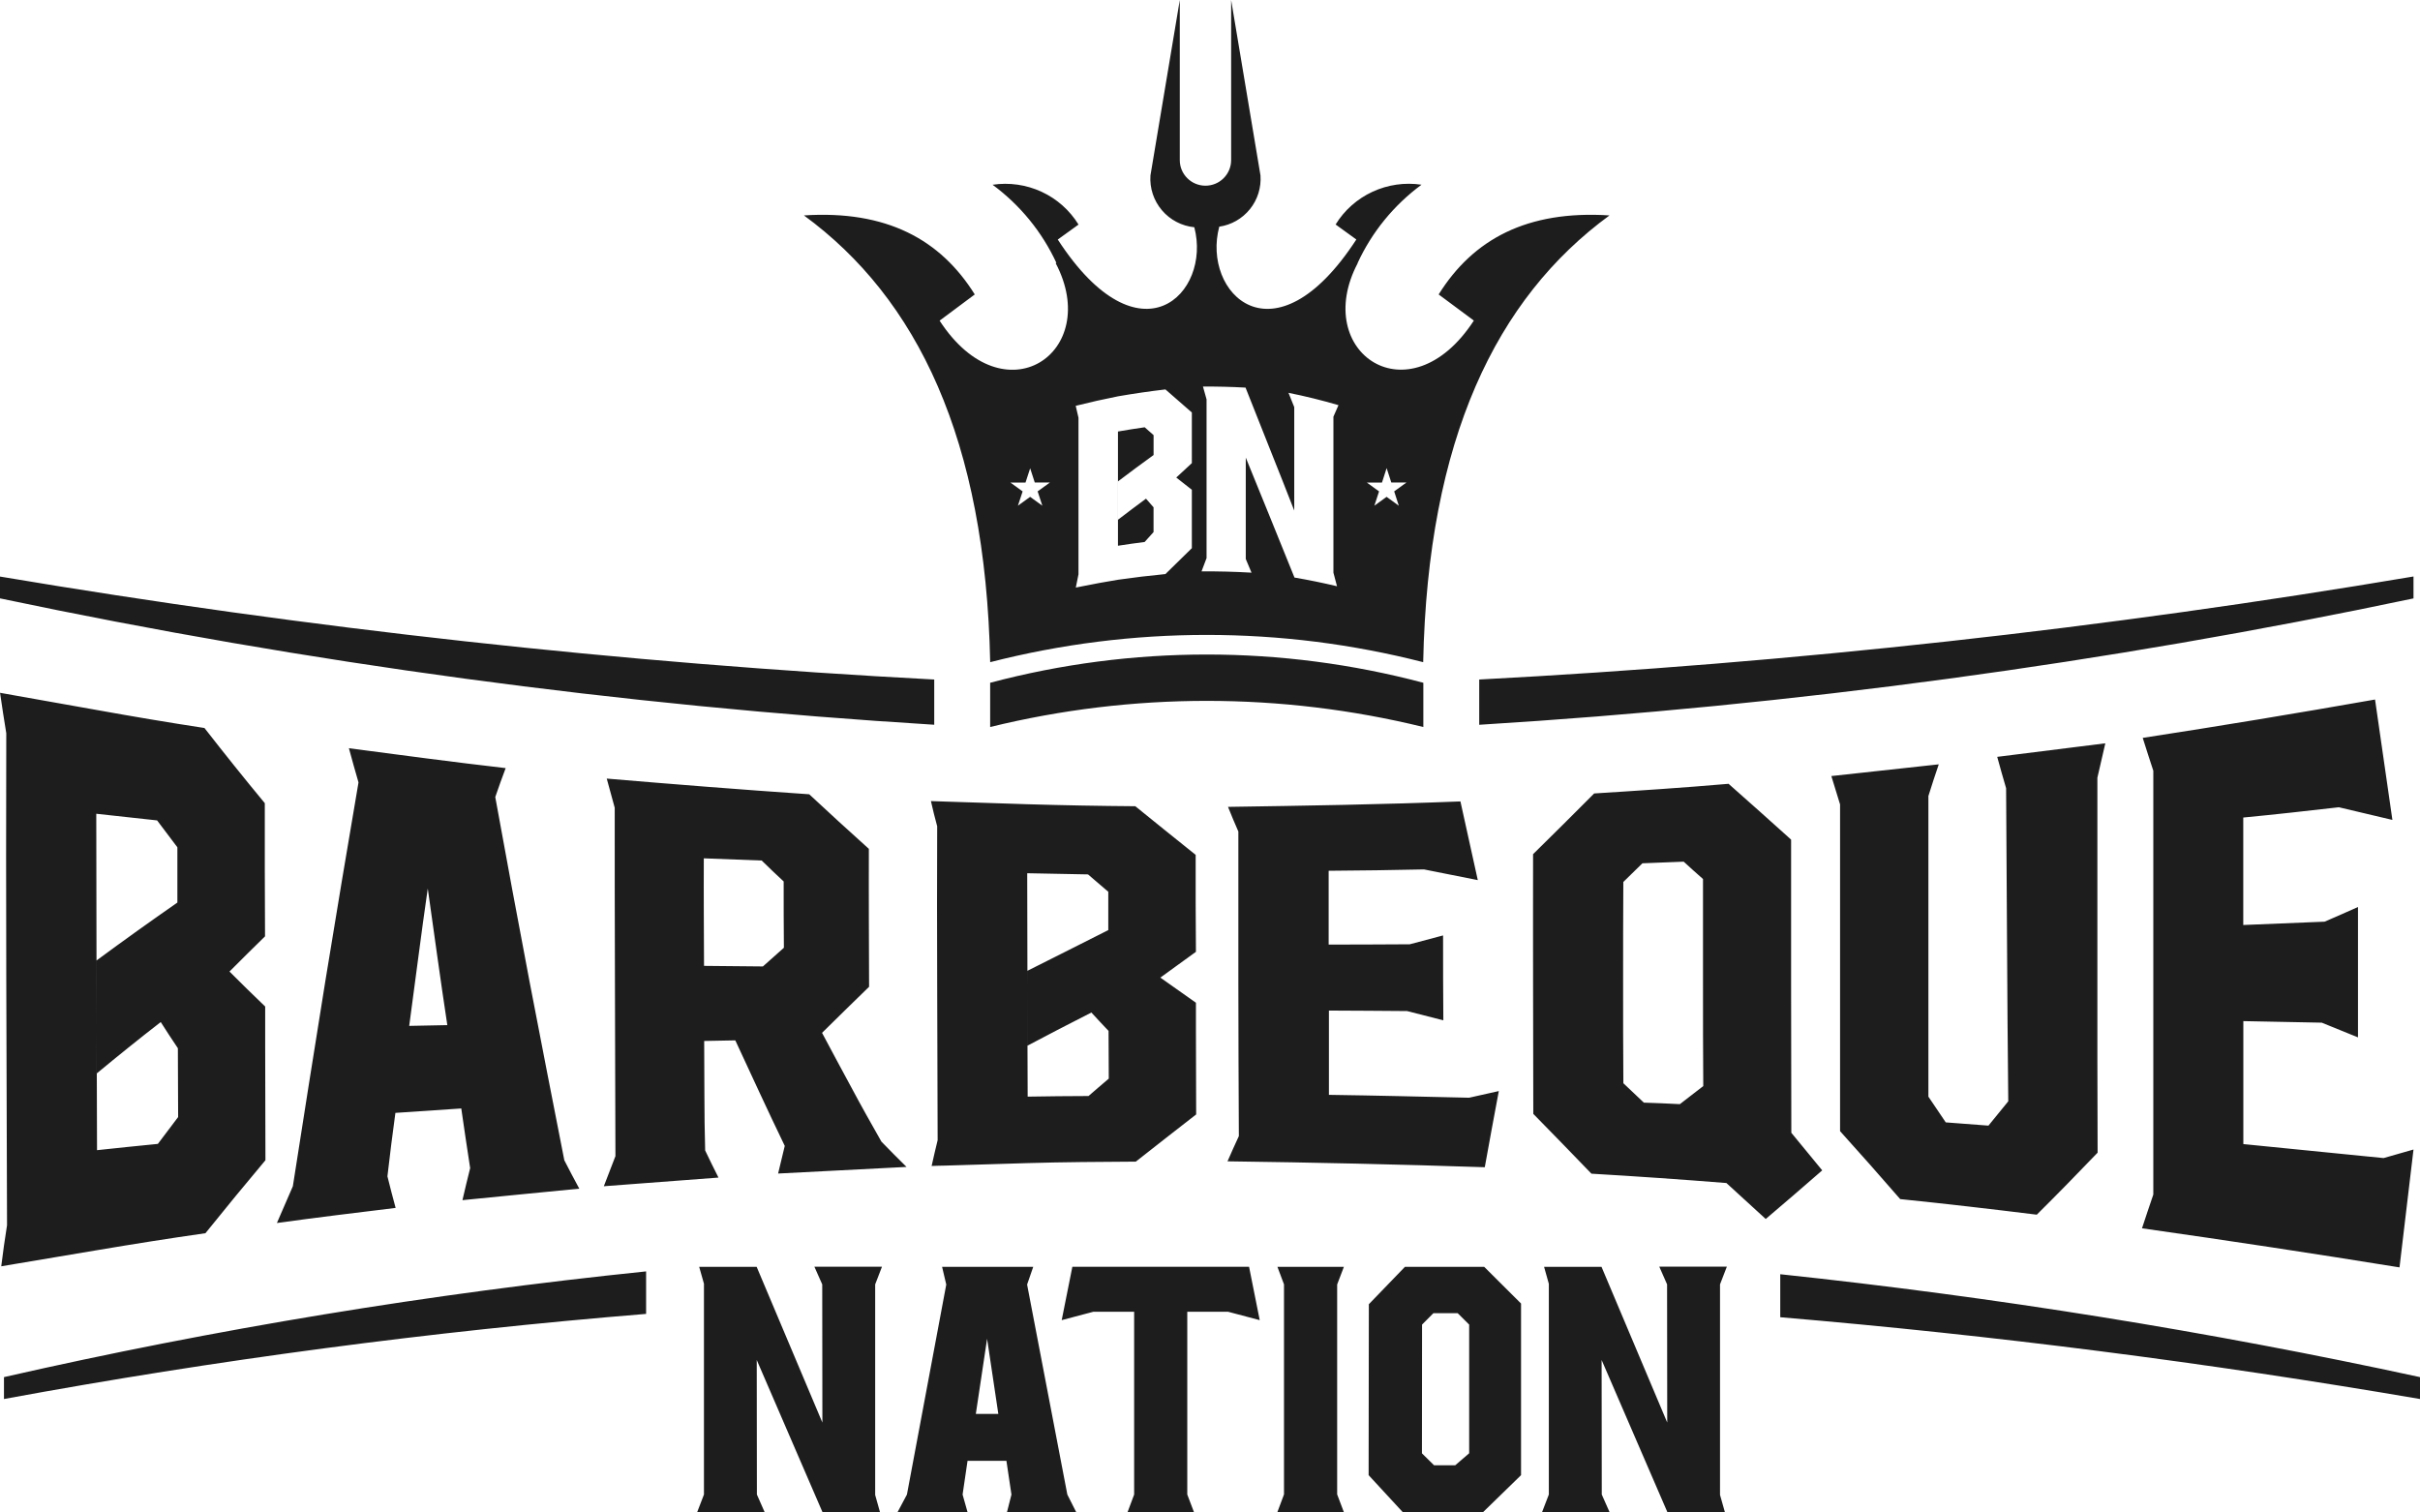 <svg width="64" height="40" viewBox="0 0 64 40" fill="none" xmlns="http://www.w3.org/2000/svg">
<path fill-rule="evenodd" clip-rule="evenodd" d="M18.619 33.957L18.491 33.504H20.011L21.749 37.622L21.745 33.968L21.538 33.501H23.325L23.145 33.968V39.536L23.272 39.989H21.751L20.013 35.967L20.017 39.525L20.223 39.993H18.437L18.617 39.525V33.957H18.619ZM32.245 5.995C31.775 7.741 33.683 9.693 35.87 6.334L35.322 5.937C35.554 5.559 35.894 5.258 36.298 5.071C36.703 4.884 37.153 4.819 37.594 4.885C36.864 5.423 36.282 6.136 35.903 6.958H35.907C34.666 9.317 37.271 11.1 38.978 8.478L38.047 7.787C38.957 6.329 40.386 5.556 42.565 5.697C39.567 7.89 37.761 11.618 37.638 17.512C33.882 16.551 29.943 16.551 26.187 17.512C26.064 11.618 24.258 7.891 21.261 5.697C23.44 5.556 24.868 6.329 25.779 7.787L24.849 8.48C26.554 11.103 29.162 9.32 27.919 6.96L27.937 6.951C27.558 6.133 26.978 5.423 26.25 4.886C26.691 4.82 27.142 4.885 27.546 5.072C27.95 5.259 28.29 5.561 28.523 5.939L27.974 6.335C30.149 9.681 32.046 7.753 31.585 6.01C31.251 5.976 30.943 5.815 30.727 5.559C30.51 5.303 30.402 4.974 30.425 4.641L31.201 0.001V4.235C31.201 4.415 31.272 4.586 31.4 4.713C31.527 4.84 31.7 4.911 31.88 4.911C32.06 4.911 32.233 4.84 32.36 4.713C32.487 4.586 32.559 4.415 32.559 4.235V0L33.335 4.639C33.358 4.961 33.259 5.28 33.056 5.531C32.853 5.783 32.563 5.949 32.242 5.995H32.245ZM27.244 12.384L27.121 12.762H26.721L27.045 12.996L26.92 13.374L27.243 13.14L27.566 13.374L27.442 12.995L27.766 12.761H27.366L27.243 12.382L27.244 12.384ZM36.67 12.384L36.548 12.762H36.148L36.471 12.996L36.347 13.374L36.67 13.14L36.993 13.374L36.871 12.995L37.195 12.761H36.795L36.672 12.382L36.67 12.384ZM31.909 10.559V14.76L31.776 15.111C32.216 15.108 32.657 15.119 33.098 15.145L32.946 14.783V12.102C33.159 12.624 33.373 13.148 33.587 13.676C33.801 14.205 34.017 14.739 34.234 15.274C34.609 15.338 34.984 15.415 35.359 15.504C35.327 15.384 35.296 15.264 35.264 15.145V11.02L35.398 10.715C34.957 10.586 34.516 10.477 34.076 10.389L34.228 10.767V13.503C34.013 12.955 33.798 12.406 33.581 11.866C33.365 11.326 33.153 10.786 32.94 10.251C32.564 10.23 32.189 10.221 31.814 10.223C31.846 10.336 31.877 10.448 31.909 10.562V10.559ZM29.566 11.416V14.433C29.801 14.396 30.036 14.363 30.271 14.334C30.35 14.245 30.428 14.159 30.507 14.072V13.416L30.307 13.188C30.06 13.371 29.814 13.555 29.567 13.745V12.731C29.881 12.492 30.194 12.26 30.508 12.034V11.508L30.273 11.3C30.038 11.334 29.802 11.37 29.567 11.412L29.566 11.416ZM28.449 10.735L28.522 11.048V15.188C28.497 15.305 28.475 15.422 28.451 15.539L28.607 15.508C28.928 15.443 29.248 15.384 29.569 15.332C29.986 15.272 30.403 15.222 30.821 15.182C31.056 14.952 31.287 14.722 31.52 14.497V12.953C31.383 12.844 31.245 12.735 31.108 12.629C31.245 12.501 31.382 12.375 31.52 12.248V10.909C31.284 10.703 31.054 10.5 30.821 10.299C30.403 10.348 29.985 10.409 29.569 10.481C29.194 10.555 28.821 10.639 28.451 10.732L28.449 10.735ZM0.105 36.999C5.724 35.964 11.392 35.212 17.087 34.748V33.624C11.375 34.212 5.704 35.145 0.105 36.42V36.999ZM47.081 34.836C52.721 35.313 58.36 36.034 64 36.999V36.42C58.414 35.21 52.766 34.302 47.081 33.699V34.837V34.836ZM9.226 19.783C9.309 20.087 9.392 20.39 9.481 20.692C9.187 22.418 8.893 24.167 8.606 25.934C8.317 27.725 8.032 29.533 7.745 31.372C7.604 31.693 7.464 32.02 7.323 32.344C8.37 32.199 9.417 32.073 10.463 31.945C10.387 31.67 10.316 31.39 10.246 31.11C10.31 30.549 10.38 29.99 10.457 29.432C11.037 29.392 11.618 29.352 12.199 29.315C12.276 29.844 12.352 30.367 12.434 30.893C12.364 31.176 12.293 31.459 12.23 31.74C13.251 31.639 14.287 31.535 15.32 31.436C15.185 31.187 15.053 30.937 14.924 30.685C14.618 29.129 14.311 27.555 14.005 25.962C13.695 24.335 13.393 22.708 13.098 21.079C13.188 20.823 13.275 20.568 13.373 20.314C11.988 20.155 10.603 19.969 9.224 19.788L9.226 19.783ZM11.313 23.497C11.396 24.105 11.485 24.709 11.568 25.313C11.651 25.916 11.741 26.514 11.83 27.111L10.822 27.131C10.905 26.52 10.982 25.91 11.065 25.303C11.147 24.696 11.224 24.097 11.313 23.497ZM0 18.322L0.353 18.385C1.08 18.515 1.814 18.646 2.548 18.775C3.499 18.946 4.45 19.107 5.407 19.253C5.936 19.931 6.465 20.593 7.003 21.241V23.004C7.003 23.588 7.009 24.178 7.009 24.763C6.696 25.069 6.382 25.379 6.069 25.694C6.38 26.006 6.695 26.315 7.013 26.619V27.641C7.013 28.656 7.02 29.671 7.02 30.684C6.49 31.314 5.961 31.958 5.433 32.614C4.474 32.751 3.524 32.902 2.573 33.062C1.839 33.185 1.103 33.311 0.377 33.431L0.033 33.489C0.077 33.129 0.128 32.766 0.186 32.403L0.166 25.899C0.16 23.73 0.16 21.561 0.166 19.391C0.108 19.036 0.052 18.678 0.001 18.32L0 18.322ZM2.546 21.521C2.546 23.002 2.549 24.486 2.553 25.971C2.557 27.457 2.562 28.939 2.566 30.418C3.102 30.36 3.638 30.305 4.175 30.252L4.711 29.542C4.711 28.937 4.704 28.33 4.704 27.722C4.55 27.493 4.399 27.263 4.251 27.03C3.683 27.469 3.121 27.923 2.559 28.388C2.559 27.394 2.553 26.4 2.553 25.401C3.268 24.874 3.981 24.363 4.691 23.87V22.408C4.513 22.174 4.334 21.937 4.155 21.697L2.546 21.521ZM16.257 21.362C16.187 21.107 16.116 20.85 16.046 20.591C17.827 20.742 19.614 20.884 21.401 21.006C21.924 21.494 22.448 21.973 22.978 22.449C22.978 23.058 22.975 23.666 22.978 24.273C22.981 24.88 22.984 25.491 22.984 26.097C22.569 26.5 22.154 26.906 21.74 27.315C21.995 27.803 22.263 28.286 22.519 28.766C22.774 29.245 23.042 29.72 23.31 30.192C23.527 30.416 23.75 30.64 23.974 30.861L20.578 31.036L20.754 30.305C20.531 29.845 20.314 29.381 20.097 28.917C19.88 28.453 19.663 27.985 19.446 27.514C19.171 27.518 18.897 27.525 18.623 27.53C18.623 28.013 18.629 28.497 18.629 28.979C18.629 29.461 18.636 29.943 18.649 30.426C18.766 30.666 18.878 30.905 19.001 31.143C17.986 31.219 16.978 31.294 15.969 31.372C16.071 31.105 16.173 30.839 16.276 30.576C16.269 29.041 16.269 27.505 16.263 25.97C16.257 24.434 16.257 22.898 16.257 21.362ZM18.613 22.7C18.613 23.174 18.61 23.649 18.613 24.121C18.616 24.594 18.619 25.07 18.619 25.544C19.136 25.547 19.653 25.552 20.176 25.559C20.362 25.395 20.547 25.23 20.731 25.065C20.725 24.48 20.725 23.895 20.725 23.311C20.527 23.13 20.336 22.944 20.144 22.758C19.634 22.74 19.123 22.72 18.612 22.7L18.613 22.7ZM24.619 21.186C24.737 21.189 24.854 21.195 24.976 21.198C25.704 21.221 26.432 21.244 27.166 21.269C28.117 21.297 29.068 21.315 30.025 21.322C30.554 21.751 31.083 22.179 31.621 22.608V23.89C31.621 24.316 31.628 24.746 31.628 25.172L30.687 25.854C31.001 26.076 31.314 26.298 31.628 26.519V27.261C31.628 27.999 31.634 28.735 31.634 29.473C31.098 29.888 30.568 30.304 30.038 30.721C29.08 30.727 28.13 30.732 27.178 30.76C26.444 30.782 25.717 30.804 24.995 30.826C24.874 30.826 24.753 30.833 24.638 30.836C24.689 30.609 24.74 30.382 24.797 30.154C24.791 28.771 24.787 27.388 24.785 26.003C24.782 24.62 24.778 23.235 24.785 21.852C24.726 21.63 24.667 21.408 24.619 21.184V21.186ZM27.166 23.092C27.166 24.077 27.172 25.065 27.172 26.048C27.172 27.031 27.172 28.019 27.178 29.002C27.715 28.994 28.251 28.986 28.787 28.986C28.963 28.831 29.145 28.679 29.323 28.526C29.323 28.105 29.317 27.685 29.317 27.264C29.164 27.101 29.011 26.941 28.863 26.778C28.295 27.066 27.733 27.357 27.172 27.655V25.674C27.887 25.312 28.602 24.959 29.31 24.598V23.584C29.134 23.431 28.953 23.277 28.774 23.125C28.238 23.115 27.702 23.103 27.167 23.094L27.166 23.092ZM32.476 21.338C32.565 21.555 32.652 21.774 32.75 21.991V26.018C32.75 27.36 32.757 28.703 32.763 30.046C32.661 30.268 32.559 30.491 32.463 30.713C34.729 30.743 37.002 30.793 39.267 30.869C39.389 30.199 39.51 29.528 39.638 28.855L38.852 29.031C37.615 29.003 36.376 28.972 35.145 28.955V26.726C35.834 26.726 36.523 26.736 37.212 26.739L38.171 26.984C38.164 26.236 38.164 25.487 38.164 24.739L37.282 24.973C36.567 24.98 35.852 24.978 35.138 24.981V23.029C35.973 23.023 36.816 23.012 37.659 22.993C38.129 23.087 38.604 23.18 39.082 23.276C38.929 22.581 38.776 21.887 38.623 21.195C36.574 21.276 34.525 21.308 32.476 21.339V21.338ZM40.544 22.589C40.544 23.733 40.541 24.878 40.544 26.021C40.548 27.164 40.55 28.313 40.55 29.458C41.062 29.978 41.572 30.506 42.088 31.04C43.276 31.109 44.465 31.192 45.657 31.287L46.697 32.238C47.195 31.815 47.693 31.387 48.191 30.952C47.916 30.617 47.642 30.288 47.374 29.958C47.374 28.666 47.368 27.374 47.368 26.08V22.205C46.819 21.71 46.268 21.218 45.714 20.729C44.527 20.832 43.34 20.91 42.16 20.984C41.617 21.53 41.078 22.065 40.544 22.59V22.589ZM42.931 23.325C43.098 23.161 43.264 22.999 43.436 22.831C43.8 22.819 44.163 22.804 44.527 22.788C44.694 22.942 44.866 23.095 45.038 23.247V25.983C45.038 26.897 45.038 27.811 45.045 28.723C44.834 28.884 44.63 29.044 44.426 29.201C44.108 29.184 43.791 29.171 43.474 29.161C43.289 28.986 43.11 28.819 42.932 28.648C42.925 27.763 42.925 26.874 42.925 25.987C42.925 25.099 42.925 24.212 42.931 23.325ZM48.433 20.526C48.512 20.775 48.588 21.024 48.663 21.274V29.915C49.193 30.502 49.723 31.101 50.253 31.712C51.452 31.834 52.659 31.975 53.865 32.124C54.401 31.592 54.937 31.045 55.474 30.484C55.468 28.83 55.466 27.178 55.468 25.527V20.568L55.678 19.658C54.72 19.777 53.77 19.898 52.819 20.016C52.895 20.293 52.972 20.57 53.054 20.845C53.06 22.223 53.073 23.603 53.079 24.983C53.085 26.363 53.098 27.746 53.111 29.126C52.934 29.342 52.758 29.557 52.587 29.769C52.211 29.739 51.834 29.711 51.458 29.683L50.999 29.003V21.052C51.088 20.773 51.175 20.494 51.273 20.214L48.433 20.524L48.433 20.526ZM56.667 19.514C56.756 19.803 56.852 20.091 56.947 20.383V31.592C56.846 31.89 56.743 32.19 56.648 32.484C58.913 32.806 61.184 33.15 63.458 33.518C63.579 32.484 63.703 31.445 63.828 30.401L63.037 30.627C61.798 30.501 60.562 30.378 59.328 30.257V27.005C60.018 27.019 60.708 27.033 61.402 27.046L62.36 27.435V23.987C62.066 24.12 61.772 24.247 61.478 24.375C60.757 24.405 60.042 24.436 59.326 24.463V21.621C60.169 21.54 61.012 21.446 61.854 21.349C62.324 21.459 62.796 21.57 63.27 21.684C63.118 20.615 62.965 19.553 62.811 18.5C60.762 18.861 58.713 19.2 56.664 19.515L56.667 19.514ZM63.829 15.246C55.652 16.625 47.402 17.535 39.12 17.971V19.168C47.428 18.658 55.685 17.541 63.828 15.826V15.247L63.829 15.246ZM26.186 18.053V19.227C29.948 18.305 33.88 18.305 37.642 19.227V18.057C33.889 17.061 29.939 17.061 26.186 18.057V18.053ZM0 15.246V15.825C8.142 17.54 16.4 18.657 24.707 19.167V17.971C16.426 17.535 8.177 16.625 0 15.248L0 15.246ZM40.962 33.956L40.835 33.503H42.354L44.092 37.621L44.088 33.967L43.882 33.499H45.669L45.488 33.967V39.535L45.616 39.988H44.095L42.357 35.967L42.361 39.525L42.568 39.993H40.781L40.961 39.525V33.957L40.962 33.956ZM36.201 34.492L36.195 39.013L37.106 40H39.212L40.226 39.013V34.474L39.252 33.504H37.155L36.2 34.493L36.201 34.492ZM37.608 35.031L37.908 34.729H38.55L38.854 35.031V38.434L38.486 38.751H37.925L37.605 38.436L37.608 35.031ZM35.364 33.967L35.541 33.503H33.783L33.957 33.967V39.522L33.783 39.987H35.539L35.363 39.522V33.967H35.364ZM29.994 34.691V39.525L29.82 39.99H31.576L31.399 39.525V34.691H32.476L33.315 34.913L33.033 33.502H28.36L28.078 34.913L28.917 34.691H29.993H29.994ZM24.915 33.504H27.325L27.163 33.972L28.227 39.526L28.462 39.991H26.631L26.749 39.526L26.616 38.633H25.588L25.457 39.526L25.588 39.991H23.737L23.985 39.526L25.025 33.972L24.915 33.504ZM26.105 35.405L25.807 37.393H26.402L26.105 35.405Z" fill="#1E1D1D"/>
</svg>
